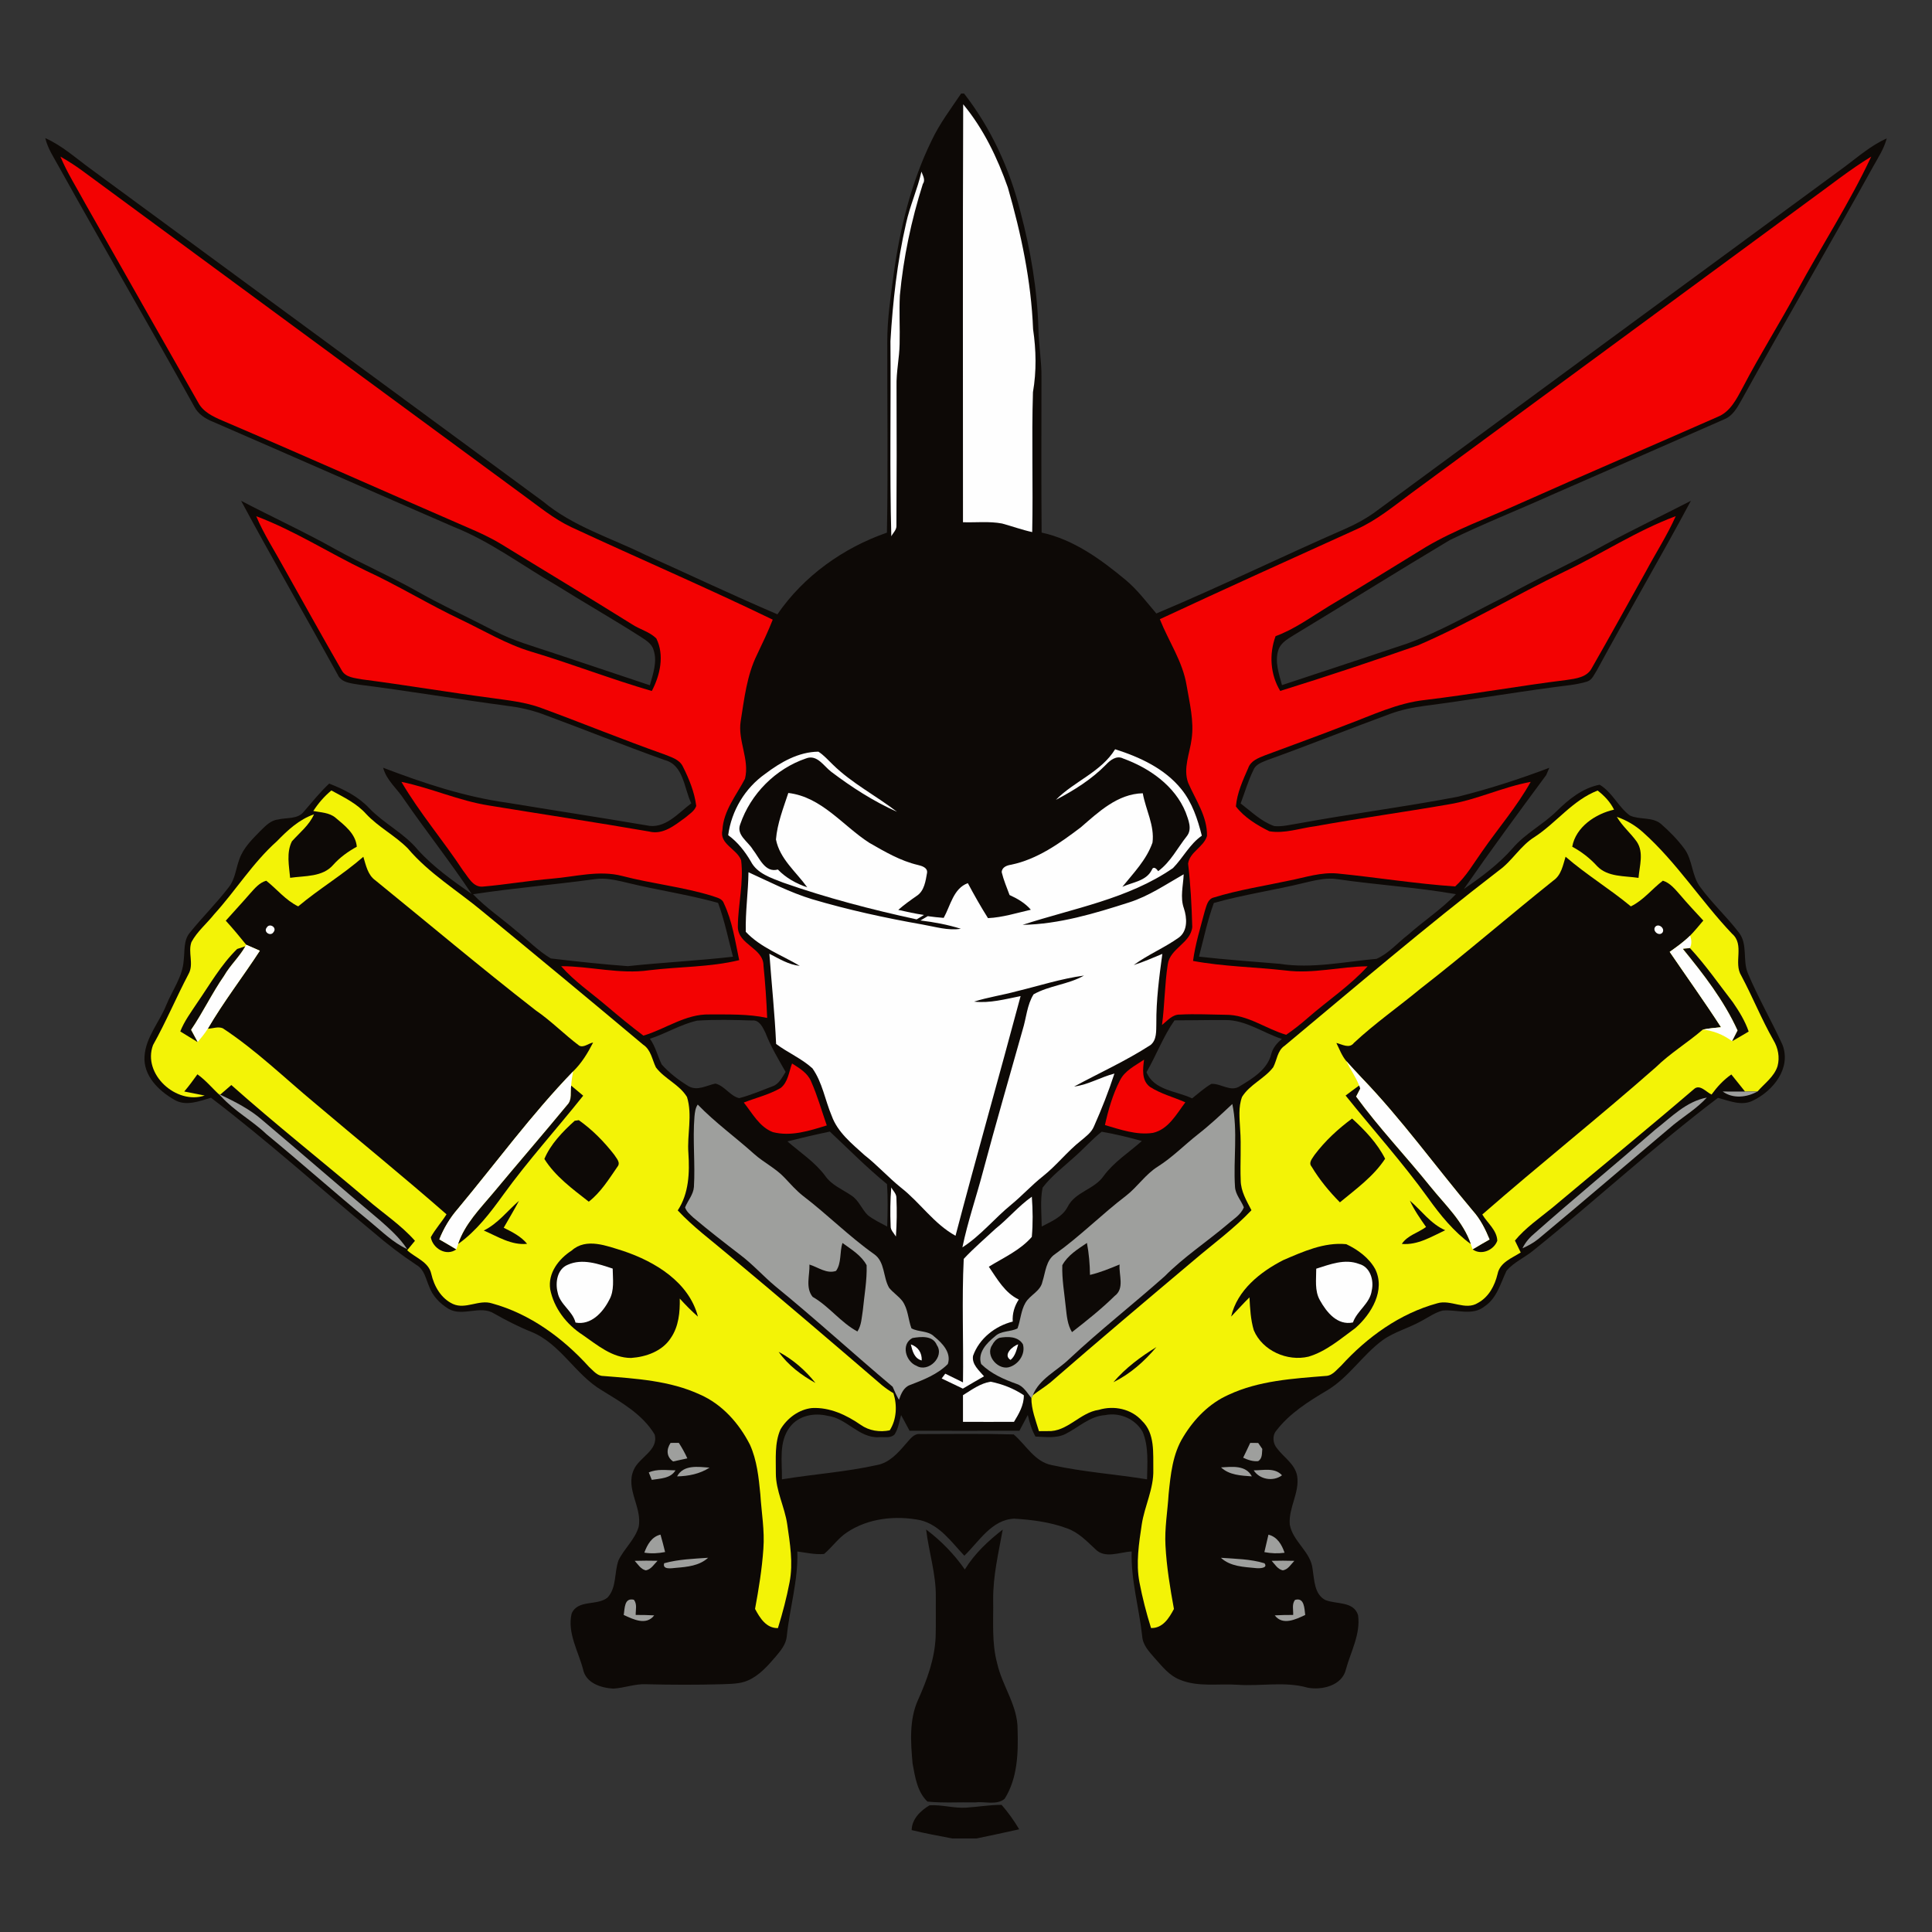 <?xml version="1.0" encoding="UTF-8" standalone="no"?>
<svg
   xmlns:dc="http://purl.org/dc/elements/1.1/"
   xmlns:cc="http://creativecommons.org/ns#"
   xmlns:rdf="http://www.w3.org/1999/02/22-rdf-syntax-ns#"
   xmlns:svg="http://www.w3.org/2000/svg"
   xmlns="http://www.w3.org/2000/svg"
   xmlns:sodipodi="http://sodipodi.sourceforge.net/DTD/sodipodi-0.dtd"
   xmlns:inkscape="http://www.inkscape.org/namespaces/inkscape"
   width="800"
   height="800"
   viewBox="0 0 640 640"
   version="1.1"
   id="svg4479"
   inkscape:version="0.48.3.1 r9886"
   sodipodi:docname="logo.svg">
  <rect x="0" y="0" width="640" height="640" fill="#333333" stroke="none"/>
  <defs
     id="defs4627" />
  <sodipodi:namedview
     pagecolor="#000000"
     bordercolor="#666666"
     borderopacity="1"
     objecttolerance="10"
     gridtolerance="10"
     guidetolerance="10"
     inkscape:pageopacity="0.68627451"
     inkscape:pageshadow="2"
     inkscape:window-width="1366"
     inkscape:window-height="721"
     id="namedview4625"
     showgrid="false"
     borderlayer="true"
     inkscape:zoom="0.6532872"
     inkscape:cx="202.40232"
     inkscape:cy="295.07229"
     inkscape:window-x="0"
     inkscape:window-y="0"
     inkscape:window-maximized="1"
     inkscape:current-layer="svg4479" />
  <path
     style="fill:#0d0906"
     d="M 397.969 38.75 C 393.731 45.05 389.094 51.144 385.844 58.031 C 377.269 75.494 372.637 94.644 370 113.844 C 368.775 122.969 367.394 132.106 367.406 141.344 C 367.344 167.744 367.762 194.162 367.25 220.562 C 349.15 226.85 332.806 238.512 321.906 254.375 C 303.419 246.463 285.244 237.844 266.906 229.594 C 252.731 222.644 237.175 217.919 224.875 207.656 C 162.438 161.706 99.975 115.806 37.5 69.906 C 31.387 65.469 25.725 60.288 18.75 57.188 C 19.775 61.587 22.375 65.325 24.5 69.25 C 42.913 102.4 62.038 135.181 80.438 168.344 C 82 171.444 85 173.363 88.125 174.625 C 121.45 189.075 154.662 203.769 188 218.219 C 203.125 224.231 216.194 234.162 230.219 242.25 C 241.769 249.463 253.575 256.219 265.062 263.531 C 267.225 264.994 269.863 266.4 270.625 269.125 C 272.262 273.988 270.406 279.05 269.094 283.75 C 255.819 279.288 242.525 274.863 229.25 270.438 C 221.05 267.675 212.65 265.363 204.938 261.375 C 193.963 255.662 182.7 250.531 171.938 244.406 C 161.1 238.344 149.662 233.412 138.812 227.375 C 126.075 220.238 112.781 214.137 99.844 207.375 C 112.806 231.525 126.569 255.225 139.781 279.25 C 141.319 282.837 145.594 282.931 148.906 283.531 C 169.281 286.119 189.525 289.538 209.875 292.25 C 214.85 292.863 219.787 293.913 224.5 295.625 C 241.425 301.863 258.137 308.613 275.125 314.688 C 283.15 316.688 283.188 326.413 286.25 332.625 C 280.788 336.725 275.275 343.538 267.625 341.75 C 248.412 338.488 229.15 335.538 209.938 332.375 C 192.275 329.925 175.244 324.244 158.656 317.906 C 160.031 323.206 164.631 326.706 167.469 331.219 C 176.556 344.344 186.463 356.887 195.312 370.188 C 187.438 364.663 179.475 359.05 173 351.875 C 167.312 345 159.037 341.056 152.875 334.656 C 148.363 329.819 142.4 326.831 136.312 324.469 C 132.512 328.006 129.275 332.087 125.875 336 C 123.338 339.35 118.737 338.444 115.125 339.344 C 112.075 339.669 109.919 342.019 107.844 344.031 C 104.469 347.494 100.806 351.012 99.156 355.688 C 97.669 359.55 97.412 363.994 94.75 367.344 C 89.737 373.919 83.8 379.738 78.625 386.188 C 75.925 389.363 76.562 393.762 76.062 397.625 C 75.65 404.438 71.331 410.038 68.844 416.188 C 65.981 423.3 60.356 429.481 59.844 437.406 C 59.306 445.394 65.662 451.637 72.062 455.312 C 76.85 458.275 82.487 455.962 87.375 454.562 C 110.55 472.225 132.219 491.731 154.656 510.281 C 160.319 515.181 166.281 519.719 172.531 523.844 C 175.694 525.681 176.306 529.506 177.656 532.594 C 179.056 536.581 182.125 539.763 185.688 541.938 C 191.575 545.388 198.819 540.263 204.656 543.938 C 209.581 546.725 214.613 549.337 219.875 551.438 C 232.088 556.325 238.181 569.237 249.281 575.75 C 257.319 580.7 266.075 585.656 271.062 593.969 C 272.85 600.556 264.619 603.394 262.406 608.656 C 258.881 616.581 266.075 624.275 264.438 632.312 C 262.863 637.55 258.475 641.225 256.125 646.062 C 254.287 651.087 255.431 657.288 251.594 661.5 C 247.281 665.075 239.238 662.163 236.688 668.188 C 234.85 676.163 239.463 683.712 241.438 691.25 C 242.588 696.913 248.831 698.931 253.906 699.219 C 258.481 698.981 262.875 697.194 267.5 697.406 C 277.938 697.656 288.363 697.694 298.812 697.406 C 302.488 697.231 306.344 697.35 309.781 695.812 C 314.394 693.763 317.837 689.875 321.062 686.125 C 323.15 683.625 325.469 680.981 325.781 677.594 C 326.969 665.831 330.556 654.35 330.156 642.438 C 333.819 642.925 337.494 643.794 341.219 643.469 C 344.569 640.669 347.062 636.913 350.75 634.5 C 359.55 628.625 370.85 627.444 381.062 629.469 C 389.075 631.394 393.975 638.525 399.312 644.188 C 405.413 638.325 410.581 629.256 419.969 628.844 C 427.356 629.294 434.837 630.256 441.812 632.844 C 446.512 634.481 450 638.156 453.562 641.469 C 457.525 645.594 463.681 642.65 468.594 642.438 C 468.244 654.337 471.706 665.844 472.969 677.594 C 473.231 681.331 476 684.081 478.312 686.781 C 481.288 690.081 484.181 693.812 488.469 695.5 C 496.069 698.7 504.481 697.075 512.469 697.625 C 522.106 698.312 531.944 696.138 541.406 698.812 C 547.306 700 555.788 697.975 557.312 691.25 C 559.325 683.9 563.444 676.663 562.344 668.812 C 560.544 662.938 553.306 664.369 548.781 662.531 C 544.194 660.106 544.269 654.237 543.531 649.812 C 542.844 642.525 535.3 638.375 534.062 631.25 C 533.487 624.35 538.212 618.081 537.125 611.156 C 536.225 606.206 531.581 603.494 528.781 599.719 C 527.044 597.694 526.719 594.419 528.531 592.344 C 534.044 585.194 541.837 580.288 549.5 575.75 C 558.513 570.375 564.163 561.056 572.562 554.906 C 577.425 551.444 583.325 549.944 588.5 547.031 C 591.45 545.506 594.163 543.456 597.438 542.656 C 603.138 542.144 609.712 544.994 614.688 540.969 C 619.825 537.606 621.312 531.419 623.812 526.219 C 626.875 522.569 631.513 520.688 635.125 517.625 C 660.837 496.975 685.062 474.506 711.375 454.594 C 716.013 455.794 721.138 458.113 725.812 455.75 C 734.2 451.75 741.85 442.3 738.062 432.562 C 733.475 422.55 727.919 412.969 723.656 402.781 C 721.569 397.456 723.75 390.938 720.062 386.188 C 715.05 379.625 708.906 374 704.031 367.312 C 700.444 362.613 700.944 356.1 697.406 351.375 C 694.594 347.575 691.237 344.194 687.688 341.094 C 684.062 338.156 678.944 339.55 674.906 337.688 C 670.056 334.137 667.638 328.025 662.375 324.938 C 655.375 326.275 649.606 330.938 644.656 335.812 C 638.969 341.438 631.587 345.094 626.375 351.219 C 620.55 357.869 613.406 363.15 606.156 368.125 C 617.206 352.175 628.725 336.538 640.25 320.938 C 640.562 320.188 641.219 318.688 641.531 317.938 C 629.169 322.613 616.538 326.706 603.688 329.906 C 581.75 334.106 559.587 336.931 537.625 340.969 C 534.312 341.469 530.975 342.4 527.625 342.062 C 522.288 340.188 518.131 336.062 513.719 332.688 C 515.469 328.062 516.844 323.262 519.031 318.812 C 519.956 316.45 522.55 315.663 524.688 314.75 C 541.737 308.65 558.55 301.863 575.562 295.625 C 580.25 293.9 585.163 292.9 590.125 292.25 C 607.688 289.988 625.125 286.994 642.688 284.656 C 647.513 283.894 652.487 283.694 657.188 282.219 C 659.312 281.556 660.125 279.231 661.25 277.531 C 673.987 254.019 687.544 230.95 700.156 207.375 C 688.244 213.55 676.1 219.275 664.312 225.688 C 650.85 233.25 636.656 239.438 623.219 247.062 C 609.831 253.65 596.875 261.3 582.812 266.438 C 565.487 272.2 548.194 277.988 530.844 283.688 C 529.594 279 527.769 273.994 529.344 269.156 C 530.406 265.931 533.619 264.356 536.281 262.656 C 557.656 249.744 578.825 236.488 600.25 223.688 C 614.038 216.938 628.344 211.312 642.344 205 C 666.219 194.562 690.119 184.125 713.969 173.625 C 717.394 172.262 719.288 168.938 721 165.875 C 738.913 133.488 757.594 101.531 775.531 69.156 C 777.644 65.319 780.138 61.612 781.25 57.312 C 774.837 60.175 769.531 64.806 763.969 68.969 C 698.894 116.794 633.763 164.588 568.75 212.5 C 565.212 214.963 561.406 217.044 557.469 218.781 C 531.131 230.281 505.312 242.906 478.812 254.031 C 474.75 249.269 470.95 244.194 466.125 240.156 C 455.837 231.631 444.625 223.419 431.312 220.531 C 431.125 199.081 431.25 177.637 431.25 156.188 C 431.325 149.537 430.1 142.963 430 136.312 C 429.512 119.825 426.738 103.456 422.5 87.531 C 418.113 69.931 410.369 53.1 399.219 38.75 L 397.969 38.75 z M 249.625 363.844 C 253.113 363.912 256.584 364.788 259.969 365.594 C 272.369 368.619 285.044 370.425 297.344 373.875 C 300.006 381.125 301.55 388.706 303.5 396.156 C 289.012 397.806 274.456 398.525 259.969 400.062 C 249.331 399.288 238.681 398.113 228.094 396.875 C 222.719 393.688 218.375 389.069 213.5 385.219 C 207.662 380.194 201.213 375.881 195.875 370.281 C 212.562 367.731 229.4 366.35 246.125 364.062 C 247.294 363.875 248.462 363.821 249.625 363.844 z M 550.375 363.844 C 551.53 363.821 552.684 363.878 553.844 364.062 C 570.156 366.425 586.625 367.425 602.875 370.25 C 596.875 376.538 589.556 381.269 583.094 387.031 C 578.756 390.356 575.038 394.806 570 397.031 C 556.675 398.219 543.25 401.194 529.875 399.094 C 518.737 398.131 507.581 397.4 496.469 396.125 C 498.431 388.688 499.975 381.144 502.625 373.906 C 514.95 370.406 527.669 368.625 540.094 365.562 C 543.459 364.756 546.911 363.913 550.375 363.844 z M 300.031 422.312 C 303.827 422.323 307.619 422.438 311.406 422.562 C 314.456 422.225 315.825 425.375 316.938 427.625 C 319.15 433.337 322.288 438.575 325.312 443.875 C 323.837 446.125 322.587 448.956 319.812 449.844 C 315.275 451.569 310.788 453.519 306.062 454.719 C 302.225 453.781 300.113 449.65 296.25 448.688 C 292.6 449.425 288.812 451.869 285.125 449.781 C 281.062 447.319 277.175 444.331 274 440.781 C 272.288 437.269 271.438 433.35 269.125 430.125 C 275.762 427.975 281.819 424.175 288.656 422.625 C 292.438 422.369 296.236 422.302 300.031 422.312 z M 502.188 422.375 C 503.947 422.364 505.709 422.359 507.469 422.375 C 515.944 422.375 523 427.681 530.812 430.219 C 528.8 431.856 527.069 433.875 526.406 436.438 C 524.856 442.812 518.731 446.556 513.469 449.719 C 509.619 452.381 505.594 448.55 501.594 448.812 C 498.706 450.475 496.238 452.762 493.625 454.812 C 487.125 451.7 477.863 451.569 474.75 443.969 C 478.812 436.919 481.656 429.188 486.344 422.5 C 491.622 422.509 496.909 422.408 502.188 422.375 z M 343.625 468.562 C 351.438 475.887 358.981 483.538 367.281 490.312 C 367.706 496.163 367.562 502.044 367.375 507.906 C 364.625 506.406 361.775 505.094 359.312 503.156 C 356.8 500.681 355.619 497.038 352.594 495.062 C 348.856 492.512 344.406 490.762 341.719 486.938 C 337.469 481.188 331.387 477.262 326.062 472.625 C 331.887 471.163 337.738 469.788 343.625 468.562 z M 456.188 468.625 C 461.788 469.587 467.337 470.931 472.812 472.469 C 467.488 477.219 461.275 481.113 457 486.938 C 453.188 492.525 445.275 493.456 442.125 499.656 C 439.962 503.919 435.344 505.775 431.344 507.875 C 431.294 502.512 430.656 497.069 431.719 491.781 C 435.481 486.819 440.562 483.062 445.125 478.875 C 448.9 475.55 452.212 471.738 456.188 468.625 z M 459.906 585.688 C 465.226 585.466 470.606 588.275 473.188 593 C 475.725 599.188 475.056 606.025 474.969 612.562 C 461.869 610.425 448.587 609.538 435.625 606.688 C 428.45 605.375 424.887 598.331 419.75 593.969 C 406.85 593.594 393.95 593.788 381.062 593.812 C 378.288 593.513 376.794 596.056 375.156 597.781 C 371.894 601.581 368.294 605.719 363.094 606.656 C 350.131 609.531 336.869 610.413 323.781 612.562 C 323.906 605.325 322.344 597.038 327.094 590.875 C 330.681 586.15 337.075 584.9 342.625 586.25 C 350.512 587.175 355.569 595.425 363.781 595.125 C 365.969 594.925 368.769 595.719 370.469 593.906 C 371.994 591.519 372.337 588.612 373.125 585.938 C 374.288 588.1 375.462 590.25 376.625 592.438 C 391.8 592.475 406.962 592.475 422.125 592.438 C 423.288 590.25 424.431 588.081 425.594 585.906 C 426.294 588.994 427.2 592.056 428.75 594.844 C 432.875 594.981 437.337 595.681 441.188 593.781 C 446.613 591.056 451.275 586.369 457.625 585.969 C 458.373 585.811 459.146 585.719 459.906 585.688 z "
     transform="scale(0.8,0.8)"
     id="path4483" />
  <path
     style="fill:#fefefe"
     inkscape:connector-curvature="0"
     d="m 319.07,34.55 c 6.71,8.08 11.32,17.7 14.79,27.56 4.41,15.28 7.73,30.99 8.36,46.93 1.02,6.93 1.16,13.96 -0.04,20.87 -0.48,15.44 0.08,30.9 -0.25,46.35 -3.39,-0.74 -6.65,-1.93 -9.98,-2.84 -4.27,-0.8 -8.64,-0.28 -12.95,-0.42 0.01,-46.15 -0.11,-92.3 0.07,-138.45 z"
     id="path4485" />
  <path
     style="fill:#f30202"
     inkscape:connector-curvature="0"
     d="m 599.49,66.31 c 6.75,-4.86 13.26,-10.1 20.38,-14.43 -7.18,15.36 -16.48,29.59 -24.53,44.49 -5.79,10.75 -12.34,21.07 -17.98,31.9 -2.04,3.78 -4.12,8.13 -8.37,9.82 -21.95,9.69 -44.02,19.1 -65.93,28.88 -10.28,4.66 -20.98,8.48 -30.73,14.24 -10.77,6.58 -21.46,13.27 -32.3,19.7 -5.71,3.48 -11.16,7.51 -17.48,9.83 -2.19,5.95 -1.77,12.69 1.54,18.14 15.31,-4.75 30.51,-9.84 45.65,-15.11 16.66,-7.18 32.24,-16.57 48.57,-24.45 12.37,-5.91 23.91,-13.54 36.8,-18.34 -2.82,6.34 -6.6,12.17 -9.86,18.28 -5.96,10.72 -11.88,21.47 -17.98,32.11 -1.58,3.03 -5.32,3.44 -8.34,3.88 -15.68,1.95 -31.23,4.75 -46.92,6.63 -9.11,1 -17.43,5.03 -25.91,8.19 -8.96,3.51 -18.02,6.76 -27.03,10.13 -2.17,0.87 -4.72,1.78 -5.57,4.2 -1.79,4.09 -3.71,8.25 -4.09,12.75 2.8,3.66 6.99,6.19 11.08,8.22 5.04,0.85 10.08,-1.01 15.07,-1.65 14.71,-2.66 29.53,-4.68 44.26,-7.25 9.34,-1.5 17.94,-5.76 27.24,-7.46 -4.56,8.17 -10.7,15.28 -16.02,22.94 -2.86,4 -5.32,8.36 -9,11.7 -13.04,-0.89 -25.96,-3 -38.95,-4.29 -5.45,-0.51 -10.68,1.29 -15.94,2.32 -8.35,1.8 -16.84,3.09 -25.01,5.61 -2.12,0.48 -2.49,2.89 -3.07,4.63 -1.43,5.43 -3.11,10.82 -3.86,16.4 10.11,1.88 20.43,2 30.63,3.16 9.1,1.19 18.11,-1.31 27.2,-1.38 -5.9,6.5 -13.26,11.37 -19.84,17.12 -2.27,1.99 -4.64,3.86 -7.13,5.57 -6.76,-1.97 -12.76,-6.7 -20.05,-6.63 -5.04,-0.06 -10.08,-0.34 -15.11,-0.07 -2.53,-0.1 -4.19,2.04 -5.98,3.45 0.89,-6.66 0.87,-13.42 1.9,-20.06 0.71,-5.31 7.61,-7.06 8.12,-12.4 -0.19,-7.01 -0.56,-14.03 -1.38,-21 0.56,-3.9 5.19,-5.47 6.26,-9.16 0.15,-6.45 -3.78,-11.92 -6.24,-17.61 -1.74,-4.78 0.54,-9.72 1.15,-14.49 0.85,-5.99 -0.68,-11.94 -1.67,-17.81 -1.29,-7.89 -5.96,-14.58 -8.86,-21.89 21.63,-10.09 43.39,-19.92 65.13,-29.77 6.68,-2.97 12.32,-7.67 18.16,-11.97 44,-32.36 87.99,-64.72 131.99,-97.07 z"
     id="path4489" />
  <path
     style="fill:#f30202"
     inkscape:connector-curvature="0"
     d="m 20.01,51.88 c 2.78,1.57 5.46,3.32 8.01,5.23 48.35,35.59 96.7,71.19 145.08,106.74 5.27,3.8 10.3,8.04 16.23,10.81 22.17,10.31 44.64,19.96 66.65,30.61 -1.55,3.96 -3.39,7.78 -5.21,11.61 -3.38,6.86 -4.21,14.57 -5.41,22.03 -1.02,6.45 3.01,12.65 1.43,19.05 -2.83,5.47 -7.12,10.54 -7.48,16.98 -1.1,4.7 4.81,6.25 6.2,10.04 0.9,7.34 -1.03,14.66 -1.09,21.98 0,6.04 8.51,6.99 8.5,12.96 0.58,5.75 0.99,11.51 1.21,17.28 -6.29,-1.35 -12.75,-1.13 -19.14,-1.15 -7.91,-0.19 -14.52,4.84 -21.85,7.02 -4.2,-3.14 -8.23,-6.5 -12.24,-9.89 -5.05,-4.32 -10.62,-8.08 -15.02,-13.12 9.75,0.01 19.42,2.75 29.17,1.35 9.93,-1.22 20.07,-0.98 29.82,-3.35 -1.35,-6.35 -2.27,-12.92 -5.08,-18.82 -0.55,-1.68 -2.45,-1.9 -3.85,-2.45 -9.75,-3.01 -19.95,-4.04 -29.81,-6.61 -7.69,-2.01 -15.54,0.26 -23.25,0.88 -7.68,0.65 -15.28,1.98 -22.96,2.64 -3.2,0.29 -4.78,-3.13 -6.48,-5.24 -6.57,-9.99 -14.41,-19.12 -20.47,-29.46 9.8,2.02 19.01,6.25 28.92,7.82 17.71,2.9 35.45,5.57 53.13,8.63 4.62,1.19 8.49,-2.07 11.96,-4.58 1.32,-1.16 3.06,-2.15 3.66,-3.88 -0.58,-4.57 -2.35,-8.93 -4.41,-13.02 -1.15,-2.47 -4,-3.18 -6.31,-4.13 -13.65,-4.83 -27.05,-10.33 -40.64,-15.32 -5.25,-1.95 -10.86,-2.51 -16.37,-3.29 -14.3,-1.9 -28.54,-4.3 -42.84,-6.16 -2.45,-0.47 -5.61,-0.58 -6.92,-3.1 -6.5,-11.26 -12.8,-22.65 -19.17,-34 -3.07,-5.64 -6.61,-11.03 -9.1,-16.97 12.64,4.76 24.04,12.13 36.18,17.97 10.81,4.98 20.95,11.26 31.71,16.34 7.63,3.64 14.95,8.07 23.1,10.53 13.46,4.03 26.56,9.15 40.05,13.06 2.76,-5.23 4.24,-11.84 1.51,-17.38 -2.24,-2.27 -5.55,-3.01 -8.16,-4.77 -14.38,-8.99 -28.92,-17.7 -43.36,-26.58 -3.45,-2.08 -7.12,-3.77 -10.81,-5.35 -27.15,-11.77 -54.17,-23.84 -81.38,-35.47 -3.1,-1.33 -6.44,-2.87 -8.07,-6.02 C 53.22,111.45 40.77,89.58 28.38,67.68 25.55,62.43 22.32,57.39 20.01,51.88 z"
     id="path4491" />
  <path
     style="fill:#fefefe"
     inkscape:connector-curvature="0"
     d="m 305.24,56.87 c 0.45,1.3 1.43,2.72 0.45,4.1 -3.81,12.01 -6.43,24.4 -7.6,36.95 -0.27,5.35 0.06,10.71 -0.08,16.07 -0.09,4.67 -1.14,9.27 -1.02,13.95 0.06,15.41 0.06,30.82 -0.04,46.23 0.06,1.37 -1.12,2.34 -1.69,3.48 -0.59,-21.53 -0.1,-43.08 -0.29,-64.62 0.77,-13.08 2.23,-26.18 5.16,-38.98 1.27,-5.85 3.79,-11.34 5.11,-17.18 z"
     id="path4493" />
  <path
     style="fill:#fefefe"
     inkscape:connector-curvature="0"
     d="m 369.4,248.2 c 8.18,2.6 16.44,6.4 21.95,13.24 3.59,4.42 5.39,9.94 6.77,15.4 -4.04,2.79 -6.2,7.31 -9.56,10.73 -14.84,10.25 -32.99,13.31 -49.81,18.8 12.12,-0.22 23.85,-3.77 35.3,-7.44 6.51,-2.07 12.17,-5.97 18.06,-9.31 -0.15,3.75 -1.24,7.61 0.07,11.28 1.04,3.14 1.32,7.36 -1.58,9.61 -4.78,3.43 -10.29,5.69 -15.05,9.17 3.25,-1.01 6.35,-2.4 9.49,-3.69 -1.04,7.64 -2.05,15.32 -1.99,23.06 -0.07,2.43 0.2,5.42 -1.93,7.13 -8.07,5.22 -16.86,9.2 -25.3,13.75 4.69,-0.6 8.81,-3.13 13.35,-4.3 -1.94,5.95 -4.24,11.79 -6.78,17.5 -0.84,2.06 -2.71,3.36 -4.33,4.74 -4.53,3.57 -8.06,8.2 -12.57,11.77 -3.7,2.92 -6.87,6.43 -10.51,9.42 -5.55,4.53 -10.09,10.25 -16.17,14.14 1.75,-8.5 4.61,-16.72 6.82,-25.11 4.18,-15.7 8.74,-31.3 13.13,-46.95 1.23,-3.9 1.43,-8.24 3.63,-11.76 5.2,-2.93 11.47,-3.23 16.69,-6.21 -7.57,1.02 -14.86,3.4 -22.26,5.19 -4.69,1.28 -9.52,1.98 -14.15,3.44 5.21,0.6 10.34,-0.83 15.42,-1.83 -7.08,26.5 -14.59,52.87 -21.56,79.39 -7.17,-3.94 -11.72,-10.98 -18.06,-15.93 -4.21,-3.4 -7.84,-7.45 -12.1,-10.79 -4.17,-3.79 -8.89,-7.53 -10.86,-13.01 -2.21,-5.21 -3.07,-11.06 -6.39,-15.74 -3.59,-3.26 -8.16,-5.17 -12.02,-8.07 -0.45,-9.98 -1.5,-19.92 -2.23,-29.88 3.21,1.64 6.39,3.65 10.06,4.01 -6.04,-3.61 -12.95,-6.03 -17.88,-11.27 -0.16,-6.59 0.81,-13.15 0.89,-19.74 6.92,3.15 13.71,6.68 21.01,8.91 12.04,3.57 24.33,6.24 36.69,8.42 4.17,0.72 8.37,2.07 12.65,1.4 -4.35,-1.37 -8.86,-2.21 -13.38,-2.75 0.8,-0.49 1.6,-0.96 2.42,-1.43 1.75,0.25 3.51,0.43 5.28,0.57 2.23,-3.99 3.22,-9.79 8,-11.5 2.1,3.93 4.29,7.81 6.67,11.58 4.85,-0.22 9.49,-1.71 14.2,-2.78 -1.9,-2.22 -4.43,-3.68 -7.05,-4.87 -0.92,-2.5 -1.98,-4.96 -2.6,-7.55 0.03,-1.67 1.74,-2.29 3.11,-2.49 8.71,-1.8 16.11,-7.11 23.07,-12.37 5.92,-5.12 12.22,-11.11 20.55,-11.3 0.97,5.45 3.95,10.68 3.22,16.33 -1.97,5.68 -6.27,10.07 -9.98,14.66 3.37,-1.54 7.9,-1.9 9.73,-5.57 0.51,-1.41 1.6,-0.47 2.12,0.39 4.12,-3.02 6.4,-7.69 9.51,-11.61 1.86,-2.35 0.49,-5.42 -0.39,-7.89 -3.6,-8.82 -12.03,-14.67 -20.71,-17.83 -2.22,-1.11 -4.27,0.54 -5.71,2.07 -4.76,4.85 -10.59,8.5 -16.58,11.63 6.07,-6.17 14.95,-9.17 19.63,-16.76 z"
     id="path4495" />
  <path
     style="fill:#fefefe"
     inkscape:connector-curvature="0"
     d="m 253.5,256.34 c 5.08,-3.85 11.05,-7.28 17.6,-7.34 1.81,1.14 3.21,2.79 4.75,4.25 6.32,6.22 14.31,10.29 21.29,15.67 -7.79,-3.48 -15.02,-8.14 -21.8,-13.27 -2.47,-1.87 -4.67,-5.83 -8.31,-4.42 -10.1,3.42 -18.38,11.75 -21.82,21.82 -1.39,3.56 2.62,5.72 4.18,8.38 2.15,2.68 3.98,7.8 8.29,6.61 2.67,2.78 6.09,4.67 9.73,5.9 -3.65,-5.11 -9.12,-9.41 -10.36,-15.86 0.43,-5.33 2.44,-10.37 4.09,-15.4 11.07,1.31 18.01,10.83 26.81,16.5 5.13,2.94 10.33,6.01 16.15,7.36 1.27,0.31 3.24,0.87 3,2.59 -0.47,2.69 -0.91,6 -3.4,7.62 -2.11,1.47 -4.21,2.96 -6.14,4.66 2.83,0.63 5.66,1.28 8.53,1.68 -0.82,0.49 -1.63,0.98 -2.44,1.47 -14.94,-3.25 -29.79,-7.11 -44.22,-12.18 -3.96,-1.56 -8.61,-2.96 -10.7,-7.01 -1.95,-3.34 -4.37,-6.42 -7.51,-8.71 1.09,-8.12 5.57,-15.6 12.28,-20.32 z"
     id="path4497" />
  <path
     style="fill:#f3f306"
     inkscape:connector-curvature="0"
     d="m 103.78,268.66 c 1.65,-2.55 3.64,-4.87 5.99,-6.81 4.08,2.23 8.4,4.28 11.55,7.82 4.09,4.36 9.54,7.11 13.74,11.34 7.08,8.38 16.61,14.07 24.95,21.05 17.74,14.57 35.42,29.21 53,43.97 2.65,1.71 2.99,4.95 4.27,7.56 2.89,3.82 7.79,5.66 10.3,9.81 1.87,6.06 -0.02,12.42 0.46,18.62 0.43,6.47 0.17,13.34 -3.53,18.94 5.1,5.49 11.16,9.93 16.86,14.77 17.07,14.23 33.95,28.67 50.81,43.15 1.19,0.96 2.45,1.85 3.78,2.63 1.28,4.01 1.08,8.7 -1.22,12.3 -3.31,0.69 -6.83,0.16 -9.62,-1.81 -4.72,-3.27 -10.24,-5.87 -16.12,-5.57 -4.35,0.44 -8.24,3.36 -10.45,7.06 -2.01,4.57 -1.5,9.7 -1.54,14.57 0,5.85 2.93,11.13 3.76,16.84 0.91,6.34 2.02,12.84 0.79,19.23 -0.98,5.13 -2.31,10.2 -3.86,15.2 -3.89,0.08 -5.98,-3.37 -7.58,-6.36 1.22,-6.59 2.3,-13.23 2.76,-19.93 0.46,-6.05 -0.64,-12.05 -1.01,-18.07 -0.54,-5.54 -1.12,-11.24 -3.43,-16.37 -3.58,-7.05 -9.16,-13.38 -16.5,-16.61 -10.04,-4.67 -21.27,-5.29 -32.14,-6.18 -1.99,-0.01 -3.27,-1.77 -4.63,-2.96 -8.67,-9.6 -19.6,-17.64 -32.2,-21.09 -4.28,-1.37 -8.7,2.09 -12.9,0.21 -3.96,-1.82 -6.27,-5.89 -7.2,-9.98 -0.86,-4 -5.28,-5.32 -7.99,-7.83 0.86,-1.05 1.72,-2.09 2.58,-3.13 -4.64,-5.26 -10.55,-9.12 -15.82,-13.68 -14.95,-12.7 -30.35,-24.88 -45.01,-37.92 -1.23,1.05 -2.46,2.11 -3.68,3.19 l -0.56,-0.29 0.81,0.83 c -2.65,-2.38 -4.88,-5.2 -7.8,-7.28 -1.39,1.95 -2.81,3.87 -4.36,5.69 l 6.77,1.34 c -9.45,3.16 -20.7,-7.14 -17.12,-16.71 4.3,-7.69 7.7,-15.82 11.8,-23.61 1.8,-3.28 -0.3,-7.14 0.93,-10.52 1.88,-3.49 5.02,-6.06 7.47,-9.14 7.18,-7.89 12.83,-17.12 20.84,-24.26 3.55,-3.65 7.36,-7.23 12.29,-8.91 -1.6,3.63 -4.76,6.07 -7.32,8.94 -1.88,3.73 -0.95,8.12 -0.59,12.09 4.88,-0.72 10.76,-0.19 14.3,-4.32 2.2,-2.47 4.91,-4.4 7.79,-5.99 -0.38,-4.31 -4.05,-7.07 -7.1,-9.63 -2.05,-1.7 -4.84,-1.71 -7.32,-2.19 z"
     id="path4499" />
  <path
     style="fill:#f3f306"
     inkscape:connector-curvature="0"
     d="m 508.34,277.27 c 7.28,-4.76 12.58,-12.16 20.89,-15.39 2.23,1.72 4.19,3.78 5.44,6.33 -6.14,1.36 -12.67,5.75 -13.85,12.27 3.09,1.67 5.88,3.83 8.25,6.44 3.53,3.68 9.06,3.18 13.71,3.89 0.31,-3.94 1.84,-8.39 -0.58,-11.99 -2.04,-2.87 -4.81,-5.15 -6.59,-8.22 3.2,1.1 6.16,2.85 8.67,5.12 11.17,9.98 19.2,22.77 29.48,33.59 4.26,3.66 0.38,9.61 3.07,13.91 3.74,7.01 6.7,14.41 10.63,21.33 1.56,2.56 2.17,5.71 1.37,8.64 -1.11,3.5 -4.31,5.7 -6.62,8.37 -1.39,0 -2.76,0.02 -4.14,0.03 -1.51,-1.9 -3.02,-3.78 -4.54,-5.66 -2.59,1.79 -4.72,4.12 -6.56,6.65 -1.78,-0.82 -3.93,-3.61 -5.88,-1.75 -15.5,13.27 -31.31,26.19 -46.95,39.32 -4.23,3.44 -8.79,6.56 -12.3,10.8 0.64,1.31 1.28,2.62 1.92,3.95 -2.92,1.86 -6.91,3.29 -7.67,7.12 -0.93,3.85 -2.87,7.59 -6.47,9.57 -4.22,2.68 -9.02,-1.22 -13.49,0.14 -12.42,3.38 -23.26,11.22 -31.84,20.65 -1.53,1.35 -2.92,3.39 -5.16,3.42 -10.86,0.88 -22.1,1.55 -32.13,6.23 -6.38,2.82 -11.44,8.02 -15.01,13.93 -3.54,5.67 -4.21,12.51 -4.87,19.01 -0.34,5.67 -1.37,11.32 -1.04,17.02 0.37,7.06 1.53,14.05 2.8,21 -1.59,3 -3.7,6.43 -7.58,6.32 -1.56,-4.97 -2.86,-10.02 -3.84,-15.13 -1.21,-6.39 -0.18,-12.9 0.77,-19.24 0.94,-6.09 3.98,-11.77 3.82,-18.03 -0.1,-5.5 0.62,-12.05 -3.74,-16.23 -3.55,-4 -9.31,-5.17 -14.33,-3.65 -6.27,0.89 -10.4,7.37 -16.94,7.04 -0.72,0.01 -2.16,0.01 -2.87,0.02 -1.08,-3.59 -2.52,-7.18 -2.51,-10.96 l 0.46,-0.92 c 1.92,-1.5 4.02,-2.76 5.91,-4.31 15.69,-13.65 31.6,-27.06 47.51,-40.46 6.38,-5.45 13.24,-10.41 19.02,-16.54 -1.61,-3.11 -3.53,-6.28 -3.56,-9.9 -0.23,-5.65 0.23,-11.32 -0.19,-16.96 -0.18,-3.56 -0.64,-7.29 0.64,-10.69 2.57,-4.11 7.4,-6 10.31,-9.79 1.27,-2.38 1.35,-5.51 3.79,-7.14 23.46,-19.55 46.7,-39.41 70.93,-58.03 4.46,-3.17 7.16,-8.22 11.86,-11.12 z"
     id="path4501" />
  <path
     style="fill:#0d0906"
     inkscape:connector-curvature="0"
     d="m 98.78,300.25 c 6.94,-5.82 14.75,-10.46 21.58,-16.43 0.86,2.79 1.44,6.01 4,7.82 17.69,14.37 35.11,29.06 53.1,43.05 5.12,3.5 9.46,7.98 14.39,11.68 1.49,0.82 3.13,-0.78 4.63,-1.02 -1.77,3.47 -3.82,6.84 -6.63,9.57 -13.81,14.28 -25.54,30.34 -38.23,45.58 -2.59,2.97 -4.62,6.39 -6.08,10.05 1.88,1.09 3.77,2.18 5.63,3.31 -3.3,2.41 -7.82,-0.28 -8.46,-4.01 1.47,-2.7 3.58,-4.98 5.2,-7.59 -14.25,-12.48 -28.96,-24.41 -43.4,-36.65 -10.16,-8.43 -19.65,-17.71 -30.71,-24.98 -1.59,-0.67 -3.33,0.1 -4.97,0.15 5.22,-8.96 11.59,-17.16 17.24,-25.84 -1.51,-0.67 -3.01,-1.33 -4.51,-1.98 -2.19,-2.72 -4.42,-5.39 -6.77,-7.97 2.7,-3.04 5.47,-6.01 8.13,-9.08 1.5,-1.67 3.03,-3.53 5.28,-4.16 3.54,2.79 6.42,6.48 10.58,8.5 z"
     id="path4503" />
  <path
     style="fill:#0d0906"
     inkscape:connector-curvature="0"
     d="m 518.62,283.8 c 6.85,5.95 14.65,10.65 21.62,16.45 4.18,-2.02 7.01,-5.79 10.61,-8.51 2.48,0.76 4.1,2.92 5.77,4.77 2.45,2.9 5.05,5.65 7.62,8.44 -1.43,1.69 -2.83,3.42 -4.38,5 -2.05,2.03 -4.4,3.7 -6.75,5.37 5.67,8.32 11.54,16.5 17.01,24.96 -2.04,0.21 -4.06,0.37 -6.06,0.79 -5.03,4.35 -10.78,7.81 -15.55,12.47 -18.86,16.61 -38.56,32.24 -57.48,48.78 1.69,2.83 4.83,5.17 4.97,8.68 -1.1,3.11 -5.34,4.98 -8.18,2.86 1.85,-1.12 3.73,-2.2 5.61,-3.27 -1.41,-3.42 -3.08,-6.76 -5.57,-9.52 -12.33,-14.63 -23.51,-30.25 -36.81,-44.05 -1.72,-1.84 -3.43,-3.67 -5.1,-5.55 -1.46,-1.76 -2.26,-3.95 -3.26,-5.98 1.91,0.45 4.3,2.01 5.83,-0.03 6.93,-6.46 14.71,-11.89 22,-17.92 14.97,-11.63 29.3,-24.05 44.1,-35.88 2.59,-1.8 3.13,-5.06 4,-7.86 z"
     id="path4505" />
  <path
     style="fill:#fefefe"
     inkscape:connector-curvature="0"
     d="m 88.37,307.25 c 0.95,-1.61 3.49,0.03 2.25,1.51 -0.95,1.6 -3.49,-0.04 -2.25,-1.51 z"
     id="path4511" />
  <path
     style="fill:#fefefe"
     inkscape:connector-curvature="0"
     d="m 548.31,307.03 c 1.12,-1.32 3.39,0.55 2.38,1.93 -1.14,1.31 -3.41,-0.56 -2.38,-1.93 z"
     id="path4513" />
  <path
     style="fill:#fefefe"
     inkscape:connector-curvature="0"
     d="m 553.11,315.32 c 2.35,-1.67 4.7,-3.34 6.75,-5.37 0.57,1.47 0.55,2.84 -0.05,4.11 -0.58,0.07 -1.74,0.2 -2.31,0.27 6.86,8.4 13.59,17.08 18.11,27.02 -0.62,1.18 -1.23,2.37 -1.82,3.56 -2.86,-2.12 -6.18,-3.5 -9.73,-3.84 2,-0.42 4.02,-0.58 6.06,-0.79 -5.47,-8.46 -11.34,-16.64 -17.01,-24.96 z"
     id="path4515" />
  <path
     style="fill:#fefefe"
     inkscape:connector-curvature="0"
     d="m 81.56,312.96 c 1.5,0.65 3,1.31 4.51,1.98 -5.65,8.68 -12.02,16.88 -17.24,25.84 -0.98,1.58 -2.17,3 -3.36,4.43 -0.74,-1.36 -1.47,-2.72 -2.2,-4.07 3.95,-5.79 6.94,-12.15 10.94,-17.9 2.01,-3.51 5.07,-6.25 7.04,-9.77 0.07,-0.13 0.23,-0.38 0.31,-0.51 z"
     id="path4517" />
  <path
     style="fill:#0d0906"
     inkscape:connector-curvature="0"
     d="m 78.56,314.36 c 0.67,-0.22 2.01,-0.67 2.69,-0.89 -1.97,3.52 -5.03,6.26 -7.04,9.77 -4,5.75 -6.99,12.11 -10.94,17.9 0.73,1.35 1.46,2.71 2.2,4.07 -1.92,-1.18 -3.83,-2.36 -5.75,-3.53 1.34,-3.42 3.55,-6.36 5.55,-9.4 4.23,-6.11 7.92,-12.69 13.29,-17.92 z"
     id="path4519" />
  <path
     style="fill:#0d0906"
     inkscape:connector-curvature="0"
     d="m 557.5,314.33 c 0.57,-0.07 1.73,-0.2 2.31,-0.27 5.2,5.6 9.54,11.9 14.21,17.93 2.09,3.04 4.05,6.21 5.25,9.72 -1.82,1.08 -3.64,2.16 -5.48,3.2 0.59,-1.19 1.2,-2.38 1.82,-3.56 -4.52,-9.94 -11.25,-18.62 -18.11,-27.02 z"
     id="path4521" />
  <path
     style="fill:#f30202"
     inkscape:connector-curvature="0"
     d="m 370.94,358.01 c 1.6,-3.36 5.13,-4.99 8.05,-6.99 -0.41,3.05 -0.88,6.9 1.93,9.01 3.6,2.34 7.84,3.39 11.74,5.13 -2.93,3.88 -5.59,8.95 -10.73,10.12 -5.44,0.82 -10.77,-1.1 -15.91,-2.59 1.13,-5.04 2.55,-10.06 4.92,-14.68 z"
     id="path4527" />
  <path
     style="fill:#fefefe"
     inkscape:connector-curvature="0"
     d="m 445.95,351.47 c 1.67,1.88 3.38,3.71 5.1,5.55 13.3,13.8 24.48,29.42 36.81,44.05 2.49,2.76 4.16,6.1 5.57,9.52 -1.88,1.07 -3.76,2.15 -5.61,3.27 -0.15,-0.44 -0.45,-1.31 -0.6,-1.75 -2.56,-7.51 -8.55,-13 -13.4,-19.03 -8.08,-10.05 -17.02,-19.4 -24.62,-29.83 0.46,-0.89 0.92,-1.78 1.38,-2.67 -0.09,-0.24 -0.26,-0.73 -0.35,-0.98 -1.11,-2.87 -2.92,-5.39 -4.28,-8.13 z"
     id="path4529" />
  <path
     style="fill:#f30202"
     inkscape:connector-curvature="0"
     d="m 262.38,352.29 c 2.43,1.56 5.16,3.14 6.31,5.95 2.1,4.72 3.49,9.7 5.19,14.57 -5.72,1.77 -11.86,3.76 -17.85,2.22 -4.48,-1.7 -6.8,-6.26 -9.64,-9.8 4.07,-1.59 8.4,-2.61 12.2,-4.81 2.47,-1.92 2.75,-5.39 3.79,-8.13 z"
     id="path4531" />
  <path
     style="fill:#fefefe"
     inkscape:connector-curvature="0"
     d="m 151.62,400.5 c 12.69,-15.24 24.42,-31.3 38.23,-45.58 -0.28,1.55 -0.55,3.12 -0.64,4.7 -0.28,2.12 0.38,4.66 -1.26,6.37 -8.13,9.85 -16.5,19.51 -24.66,29.33 -4.36,5.19 -9.32,10.21 -11.52,16.77 -0.15,0.45 -0.45,1.33 -0.6,1.77 -1.86,-1.13 -3.75,-2.22 -5.63,-3.31 1.46,-3.66 3.49,-7.08 6.08,-10.05 z"
     id="path4533" />
  <path
     style="fill:#0d0906"
     inkscape:connector-curvature="0"
     d="m 189.21,359.62 c 1.32,1.12 2.65,2.23 3.98,3.34 -8.74,10.99 -18.21,21.4 -26.45,32.79 -4.33,6 -8.89,12 -14.97,16.34 2.2,-6.56 7.16,-11.58 11.52,-16.77 8.16,-9.82 16.53,-19.48 24.66,-29.33 1.64,-1.71 0.98,-4.25 1.26,-6.37 z"
     id="path4535" />
  <path
     style="fill:#0d0906"
     inkscape:connector-curvature="0"
     d="m 445.75,362.91 c 1.48,-1.12 2.97,-2.23 4.48,-3.31 0.09,0.25 0.26,0.74 0.35,0.98 -0.46,0.89 -0.92,1.78 -1.38,2.67 7.6,10.43 16.54,19.78 24.62,29.83 4.85,6.03 10.84,11.52 13.4,19.03 -5.65,-4.11 -10.09,-9.58 -14.12,-15.22 -8.5,-11.81 -18.26,-22.63 -27.35,-33.98 z"
     id="path4537" />
  <path
     style="fill:#9e9f9d"
     inkscape:connector-curvature="0"
     d="m 570.67,361.58 c 2.46,-0.02 4.93,0.04 7.4,0.01 1.38,-0.01 2.75,-0.03 4.14,-0.03 -3.51,1.97 -8.13,2.51 -11.54,0.02 z"
     id="path4539" />
  <path
     style="fill:#9e9f9d"
     inkscape:connector-curvature="0"
     d="m 72.39,362.33 0.56,0.29 c 4.92,2.35 9.85,4.82 13.97,8.45 13.03,10.99 25.86,22.22 38.93,33.16 3.29,2.9 6.61,5.85 9.02,9.55 -4.73,-2.17 -8.41,-5.91 -12.38,-9.17 -11.56,-9.45 -22.69,-19.42 -34.22,-28.9 -4.74,-4.53 -10.65,-7.67 -15.07,-12.55 l -0.81,-0.83 z"
     id="path4541" />
  <path
     style="fill:#9e9f9d"
     inkscape:connector-curvature="0"
     d="m 548.3,374.23 c 5.27,-4.1 10.26,-9.38 17.11,-10.64 -3.21,3.49 -7.28,6 -10.96,8.94 -15,12.62 -29.85,25.42 -44.93,37.95 -1.57,1.25 -3.35,2.22 -5.18,3.03 0.97,-2.03 2.48,-3.71 4.2,-5.12 13.09,-11.57 26.57,-22.69 39.76,-34.16 z"
     id="path4543" />
  <path
     style="fill:#9e9f9d"
     inkscape:connector-curvature="0"
     d="m 230.05,369.91 c 0.13,-1.38 0.28,-2.84 1.08,-4.01 5.77,5.97 12.53,10.83 18.69,16.37 3.17,2.84 7.12,4.71 10.05,7.84 1.96,2.07 3.86,4.24 6.11,6.02 8.09,6.16 15.27,13.44 23.58,19.32 3.66,2.56 2.91,7.61 4.97,11.15 1.31,1.6 3.1,2.74 4.39,4.38 1.91,2.65 1.9,6.06 3,9.04 2.32,1.31 5.52,0.69 7.55,2.73 2.67,2.16 5.77,5.35 4.51,9.1 -3.43,3.44 -8.04,5.23 -12.49,6.93 -2.13,0.74 -3.02,2.96 -3.7,4.92 -0.81,-1.38 -1.48,-2.84 -2.09,-4.32 -13.03,-10.96 -25.6,-22.48 -38.81,-33.25 -3.99,-3.32 -7.45,-7.24 -11.6,-10.38 -5.29,-4.06 -10.56,-8.15 -15.66,-12.45 -1.03,-0.98 -2.23,-1.94 -2.69,-3.32 0.91,-2.3 2.76,-4.26 2.93,-6.81 0.47,-7.75 -0.45,-15.52 0.18,-23.26 z"
     id="path4545" />
  <path
     style="fill:#9e9f9d"
     inkscape:connector-curvature="0"
     d="m 396.84,375.76 c 3.99,-3.12 7.69,-6.59 11.38,-10.05 1.9,9.04 0.29,18.3 0.89,27.44 0.14,2.54 2.02,4.5 2.93,6.79 -0.97,2.51 -3.54,3.96 -5.48,5.69 -6.86,5.8 -14.42,10.77 -20.76,17.17 -10.43,9.25 -21.42,17.86 -31.61,27.39 -4.06,3.95 -9.86,6.49 -12.07,12.02 l -0.46,0.92 c -1.41,-1.75 -2.61,-3.96 -4.87,-4.68 -4.25,-1.52 -8.52,-3.38 -11.77,-6.6 -1.26,-3.78 1.88,-6.98 4.57,-9.15 2.02,-1.97 5.11,-1.44 7.47,-2.64 1.03,-2.78 1.11,-5.88 2.63,-8.48 1.52,-2.64 5,-3.82 5.63,-7.01 1.03,-3.16 1.15,-7.11 4.21,-9.15 8.27,-5.9 15.43,-13.16 23.5,-19.32 3.78,-2.93 6.42,-7.11 10.52,-9.66 4.83,-3.05 8.82,-7.17 13.29,-10.68 z"
     id="path4547" />
  <path
     style="fill:#0d0906"
     inkscape:connector-curvature="0"
     d="m 190.38,371.27 c 0.34,-0.05 1.02,-0.15 1.36,-0.2 4.46,3.15 8.35,7.11 11.7,11.41 0.71,1.19 2.27,2.61 1.09,4.03 -2.82,4.09 -5.54,8.49 -9.49,11.56 -5.34,-4.18 -11.06,-8.33 -14.71,-14.15 2.05,-4.91 6.09,-9.08 10.05,-12.65 z"
     id="path4549" />
  <path
     style="fill:#0d0906"
     inkscape:connector-curvature="0"
     d="m 435.46,382.58 c 3.48,-4.64 7.79,-8.61 12.44,-12.05 4.25,3.89 8.31,8.12 10.94,13.32 -3.87,5.89 -9.64,10.02 -14.98,14.44 -3.54,-3.58 -6.77,-7.5 -9.37,-11.82 -1.16,-1.36 0.27,-2.72 0.97,-3.89 z"
     id="path4551" />
  <path
     style="fill:#fefefe"
     inkscape:connector-curvature="0"
     d="m 295.24,393.35 c 0.59,1.13 1.75,2.11 1.71,3.49 0.19,4.26 0.13,8.53 -0.17,12.78 -0.63,-1.12 -1.8,-2.09 -1.74,-3.47 -0.19,-4.27 -0.14,-8.55 0.2,-12.8 z"
     id="path4557" />
  <path
     style="fill:#fefefe"
     inkscape:connector-curvature="0"
     d="m 329.8,407.02 c 4.19,-3.33 7.62,-7.51 12.01,-10.6 0.32,4.43 0.39,8.88 -0.01,13.32 -3.9,4.47 -9.32,6.83 -14.24,9.88 2.78,4.04 5.29,8.66 9.92,10.86 -1.43,2.18 -2.18,4.69 -2,7.31 -5.82,1.45 -11.1,5.61 -13.14,11.33 -0.49,2.84 1.99,4.85 3.63,6.8 -2.35,1.34 -4.69,2.69 -7.01,4.08 -2.34,-1.13 -4.68,-2.24 -7.02,-3.36 0.3,-0.4 0.89,-1.19 1.19,-1.59 1.95,0.96 3.91,1.92 5.87,2.88 0.21,-13.63 -0.42,-27.31 0.25,-40.91 3.29,-3.54 7.01,-6.7 10.55,-10 z"
     id="path4559" />
  <path
     style="fill:#0d0906"
     inkscape:connector-curvature="0"
     d="m 160.26,407.63 c 4.66,-2.3 7.82,-6.5 11.66,-9.85 -1.59,3.03 -3.37,5.96 -5.06,8.93 2.81,1.4 5.71,2.83 7.75,5.32 -5.24,0.55 -9.75,-2.44 -14.35,-4.4 z"
     id="path4561" />
  <path
     style="fill:#0d0906"
     inkscape:connector-curvature="0"
     d="m 467.04,397.73 c 3.87,3.31 6.9,7.7 11.7,9.8 -4.56,2.13 -9.12,5 -14.37,4.53 1.9,-2.86 5.4,-3.66 8.03,-5.61 -1.97,-2.79 -3.92,-5.61 -5.36,-8.72 z"
     id="path4563" />
  <path
     style="fill:#0d0906"
     inkscape:connector-curvature="0"
     d="m 189.39,414.25 c 4.84,-4.34 11.69,-1.5 17.07,0.15 10.53,3.53 21.77,10.31 24.74,21.75 -2.13,-1.86 -4.12,-3.89 -6.02,-5.98 0.09,4.49 -0.34,9.24 -2.96,13.05 -2.81,4.38 -8.19,6.28 -13.17,6.62 -6.24,0.01 -11.23,-4.32 -16.09,-7.67 -5.29,-3.42 -9.48,-8.84 -10.7,-15.08 -0.81,-5.39 2.83,-10.08 7.13,-12.84 z"
     id="path4565" />
  <path
     style="fill:#0d0906"
     inkscape:connector-curvature="0"
     d="m 276.95,421 c 1.86,-2.6 1.16,-6.24 2.12,-9.25 2.92,2.12 6.27,4.1 8.01,7.37 0.16,5 -0.77,9.94 -1.25,14.9 -0.39,2.37 -0.43,4.97 -1.8,7.05 -5.56,-2.98 -9.37,-8.35 -14.84,-11.47 -2.45,-3.08 -0.91,-7.13 -1.05,-10.7 2.85,0.87 5.73,3.18 8.81,2.1 z"
     id="path4567" />
  <path
     style="fill:#0d0906"
     inkscape:connector-curvature="0"
     d="m 351.9,419.12 c 1.78,-3.3 5.14,-5.33 8.16,-7.38 0.67,3.49 0.97,7.04 1.01,10.59 3.38,-0.79 6.6,-2.13 9.81,-3.45 -0.3,3.47 1.74,7.91 -1.62,10.41 -4.41,4.33 -9.27,8.2 -14.15,12 -1.51,-2.47 -1.73,-5.42 -2.05,-8.22 -0.46,-4.64 -1.31,-9.27 -1.16,-13.95 z"
     id="path4569" />
  <path
     style="fill:#0d0906"
     inkscape:connector-curvature="0"
     d="m 425.1,417.43 c 6.57,-2.82 13.54,-6 20.87,-5.28 3.78,1.78 7.51,4.5 9.57,8.23 3.48,7.01 -1.24,14.87 -6.51,19.52 -4.9,3.57 -9.66,7.75 -15.57,9.51 -7.02,1.67 -15.25,-1.95 -18.12,-8.73 -1.06,-3.54 -1.24,-7.25 -1.44,-10.91 -2.09,2.05 -4.03,4.25 -6.07,6.36 2.03,-8.76 9.63,-14.79 17.27,-18.7 z"
     id="path4571" />
  <path
     style="fill:#fefefe"
     inkscape:connector-curvature="0"
     d="m 188.08,418.97 c 4.83,-2.18 10.16,-0.29 14.88,1.27 0.03,3.48 0.65,7.27 -1.18,10.44 -2.11,4.12 -6.01,8.38 -11.13,7.44 -1,-3.93 -5.17,-5.97 -5.92,-9.98 -0.85,-3.27 -0.15,-7.75 3.35,-9.17 z"
     id="path4573" />
  <path
     style="fill:#fefefe"
     inkscape:connector-curvature="0"
     d="m 436.02,420.27 c 4.53,-1.42 9.46,-3.39 14.18,-1.57 3.72,0.96 4.99,5.42 4.21,8.79 -0.57,4.32 -4.82,6.63 -6.23,10.59 -5.15,1.07 -8.71,-3.35 -10.93,-7.33 -1.83,-3.19 -1.21,-6.98 -1.23,-10.48 z"
     id="path4575" />
  <path
     style="fill:#0d0906"
     inkscape:connector-curvature="0"
     d="m 302.27,443.24 c 2.79,-0.48 6.77,-0.9 8.07,2.34 2.66,3.85 -2.85,9.22 -6.72,6.87 -3.59,-1.39 -5.27,-7.18 -1.35,-9.21 z"
     id="path4577" />
  <path
     style="fill:#0d0906"
     inkscape:connector-curvature="0"
     d="m 331.07,443.17 c 2.73,-0.47 6.13,-0.56 7.78,2.13 0.88,3.07 -1.19,6.32 -4.06,7.42 -3.83,1.64 -8.6,-3.56 -6.12,-7.15 0.52,-1.02 1.31,-1.97 2.4,-2.4 z"
     id="path4579" />
  <path
     style="fill:#fefefe"
     inkscape:connector-curvature="0"
     d="m 301.72,445.35 c 2.4,0.79 3.73,2.78 3.61,5.32 -2.49,-0.66 -3.08,-3.17 -3.61,-5.32 z"
     id="path4581" />
  <path
     style="fill:#fefefe"
     inkscape:connector-curvature="0"
     d="m 334.76,450.49 c -2.63,-1.61 0.63,-4.59 2.53,-5.15 -0.55,1.83 -0.96,3.87 -2.53,5.15 z"
     id="path4583" />
  <path
     style="fill:#0d0906"
     inkscape:connector-curvature="0"
     d="m 383.07,446.24 c -3.96,4.72 -8.69,8.91 -14.25,11.64 4.01,-4.7 9.01,-8.43 14.25,-11.64 z"
     id="path4585" />
  <path
     style="fill:#0d0906"
     inkscape:connector-curvature="0"
     d="m 257.94,447.81 c 4.74,2.54 8.87,6.12 12.19,10.32 -4.68,-2.59 -9.09,-5.89 -12.19,-10.32 z"
     id="path4587" />
  <path
     style="fill:#fefefe"
     inkscape:connector-curvature="0"
     d="m 319,462.17 c 2.88,-1.78 5.72,-3.91 9.15,-4.47 3.91,0.79 7.69,2.26 11.01,4.5 0.04,3.27 -1.62,6.1 -3.26,8.8 -5.63,0.03 -11.27,0.02 -16.9,0 0,-2.95 0,-5.89 0,-8.83 z"
     id="path4589" />
  <path
     style="fill:#9e9f9d"
     inkscape:connector-curvature="0"
     d="m 222.14,477.98 c 0.68,0 2.04,-0.01 2.73,-0.01 1.06,1.64 2.01,3.34 2.82,5.13 -1.57,0.35 -3.14,0.68 -4.71,1.03 -2.24,-1.56 -2.28,-3.99 -0.84,-6.15 z"
     id="path4593" />
  <path
     style="fill:#9e9f9d"
     inkscape:connector-curvature="0"
     d="m 414.15,477.98 c 0.66,0 1.98,0.01 2.64,0.02 0.34,0.49 1.02,1.48 1.36,1.97 -0.15,1.45 0.08,3.15 -1.36,4.05 -1.75,0.16 -3.43,-0.4 -4.98,-1.14 0.83,-1.62 1.55,-3.27 2.34,-4.9 z"
     id="path4595" />
  <path
     style="fill:#9e9f9d"
     inkscape:connector-curvature="0"
     d="m 224.29,489.07 c 2.15,-3.98 7.01,-3.16 10.76,-2.9 -3.21,2.08 -6.99,2.83 -10.76,2.9 z"
     id="path4597" />
  <path
     style="fill:#9e9f9d"
     inkscape:connector-curvature="0"
     d="m 404.48,486.09 c 3.59,-0.2 8.21,-0.85 10.21,2.98 -3.55,-0.26 -7.46,-0.4 -10.21,-2.98 z"
     id="path4599" />
  <path
     style="fill:#9e9f9d"
     inkscape:connector-curvature="0"
     d="m 214.92,487.77 c 2.78,-1.27 5.9,-0.71 8.85,-0.7 -1.67,2.76 -5.06,2.68 -7.86,3.15 -0.25,-0.61 -0.74,-1.83 -0.99,-2.45 z"
     id="path4601" />
  <path
     style="fill:#9e9f9d"
     inkscape:connector-curvature="0"
     d="m 415.31,487.07 c 3.14,0.03 6.96,-1.03 9.37,1.64 -2.87,2.18 -7.45,1.41 -9.37,-1.64 z"
     id="path4603" />
  <path
     style="fill:#0d0906"
     inkscape:connector-curvature="0"
     d="m 306.79,506.67 c 4.94,3.71 9.29,8.17 12.82,13.24 3.22,-5.24 7.74,-9.48 12.56,-13.22 -1.4,7.71 -3.25,15.42 -3.17,23.32 0.12,7.05 -0.54,14.25 1.36,21.14 1.7,7.46 6.85,13.97 6.73,21.87 0.24,7.75 -0.02,16.12 -4.31,22.88 -2.67,2.19 -6.62,0.77 -9.81,1.17 -5.25,-0.12 -10.52,0.26 -15.74,-0.27 -3.38,-3.2 -4.13,-8.25 -4.93,-12.64 -0.62,-7 -1.16,-14.44 1.8,-21.02 2.99,-6.67 5.58,-13.7 5.85,-21.08 0.11,-4.34 0.02,-8.69 0.05,-13.03 0.1,-7.59 -2.31,-14.88 -3.21,-22.36 z"
     id="path4605" />
  <path
     style="fill:#9e9f9d"
     inkscape:connector-curvature="0"
     d="m 213.44,514.33 c 0.98,-2.62 2.41,-5.26 5.36,-5.97 0.54,1.91 1.06,3.83 1.52,5.77 -2.27,0.45 -4.59,0.58 -6.88,0.2 z"
     id="path4607" />
  <path
     style="fill:#9e9f9d"
     inkscape:connector-curvature="0"
     d="m 420.19,508.38 c 2.94,0.72 4.43,3.33 5.34,5.99 -2.23,0.31 -4.49,0.21 -6.69,-0.21 0.43,-1.93 0.89,-3.86 1.35,-5.78 z"
     id="path4609" />
  <path
     style="fill:#9e9f9d"
     inkscape:connector-curvature="0"
     d="m 220.02,517.84 c 4.73,-1.31 9.7,-1.47 14.56,-1.81 -2.92,2.67 -6.93,3.03 -10.69,3.34 -1.2,0.1 -4.58,0.75 -3.87,-1.53 z"
     id="path4611" />
  <path
     style="fill:#9e9f9d"
     inkscape:connector-curvature="0"
     d="m 404.44,516.04 c 4.82,0.35 9.8,0.39 14.44,1.82 1.29,1.7 -1.87,1.71 -2.8,1.6 -4.04,-0.4 -8.48,-0.5 -11.64,-3.42 z"
     id="path4613" />
  <path
     style="fill:#9e9f9d"
     inkscape:connector-curvature="0"
     d="m 210.25,517.05 c 2.52,-0.08 5.04,-0.08 7.57,-0.02 -1.17,1.16 -2.12,2.85 -3.87,3.17 -1.69,-0.35 -2.6,-2 -3.7,-3.15 z"
     id="path4615" />
  <path
     style="fill:#9e9f9d"
     inkscape:connector-curvature="0"
     d="m 421.25,517.04 c 2.5,-0.07 5.01,-0.07 7.52,0.01 -1.13,1.15 -2.06,2.86 -3.81,3.15 -1.71,-0.35 -2.62,-1.99 -3.71,-3.16 z"
     id="path4617" />
  <path
     style="fill:#9e9f9d"
     inkscape:connector-curvature="0"
     d="m 206.61,534.97 c 0.38,-2.11 0.13,-5.81 3.37,-5.03 1.15,1.45 0.57,3.33 0.6,5.03 2.04,0 4.09,0.02 6.13,0.14 -2.63,3.48 -6.98,1.31 -10.1,-0.14 z"
     id="path4619" />
  <path
     style="fill:#9e9f9d"
     inkscape:connector-curvature="0"
     d="m 428.38,534.97 c 0.09,-1.67 -0.5,-3.56 0.61,-4.98 3.15,-0.95 3.1,2.94 3.38,4.99 -3.13,1.46 -7.46,3.59 -10.09,0.13 2.03,-0.12 4.07,-0.14 6.1,-0.14 z"
     id="path4621" />
  <path
     style="fill:#0d0906"
     inkscape:connector-curvature="0"
     d="m 302,606.24 c 0.08,-3.7 2.95,-6.44 5.92,-8.21 4.06,-0.26 8.03,1.03 12.09,0.78 3.94,-0.25 7.83,-0.94 11.78,-0.93 2.19,2.51 4.13,5.23 5.83,8.1 -4.67,1.07 -9.37,2.02 -14.06,3.02 l -8.17,0 c -4.48,-0.86 -8.97,-1.66 -13.39,-2.76 z"
     id="path4623" />
</svg>
